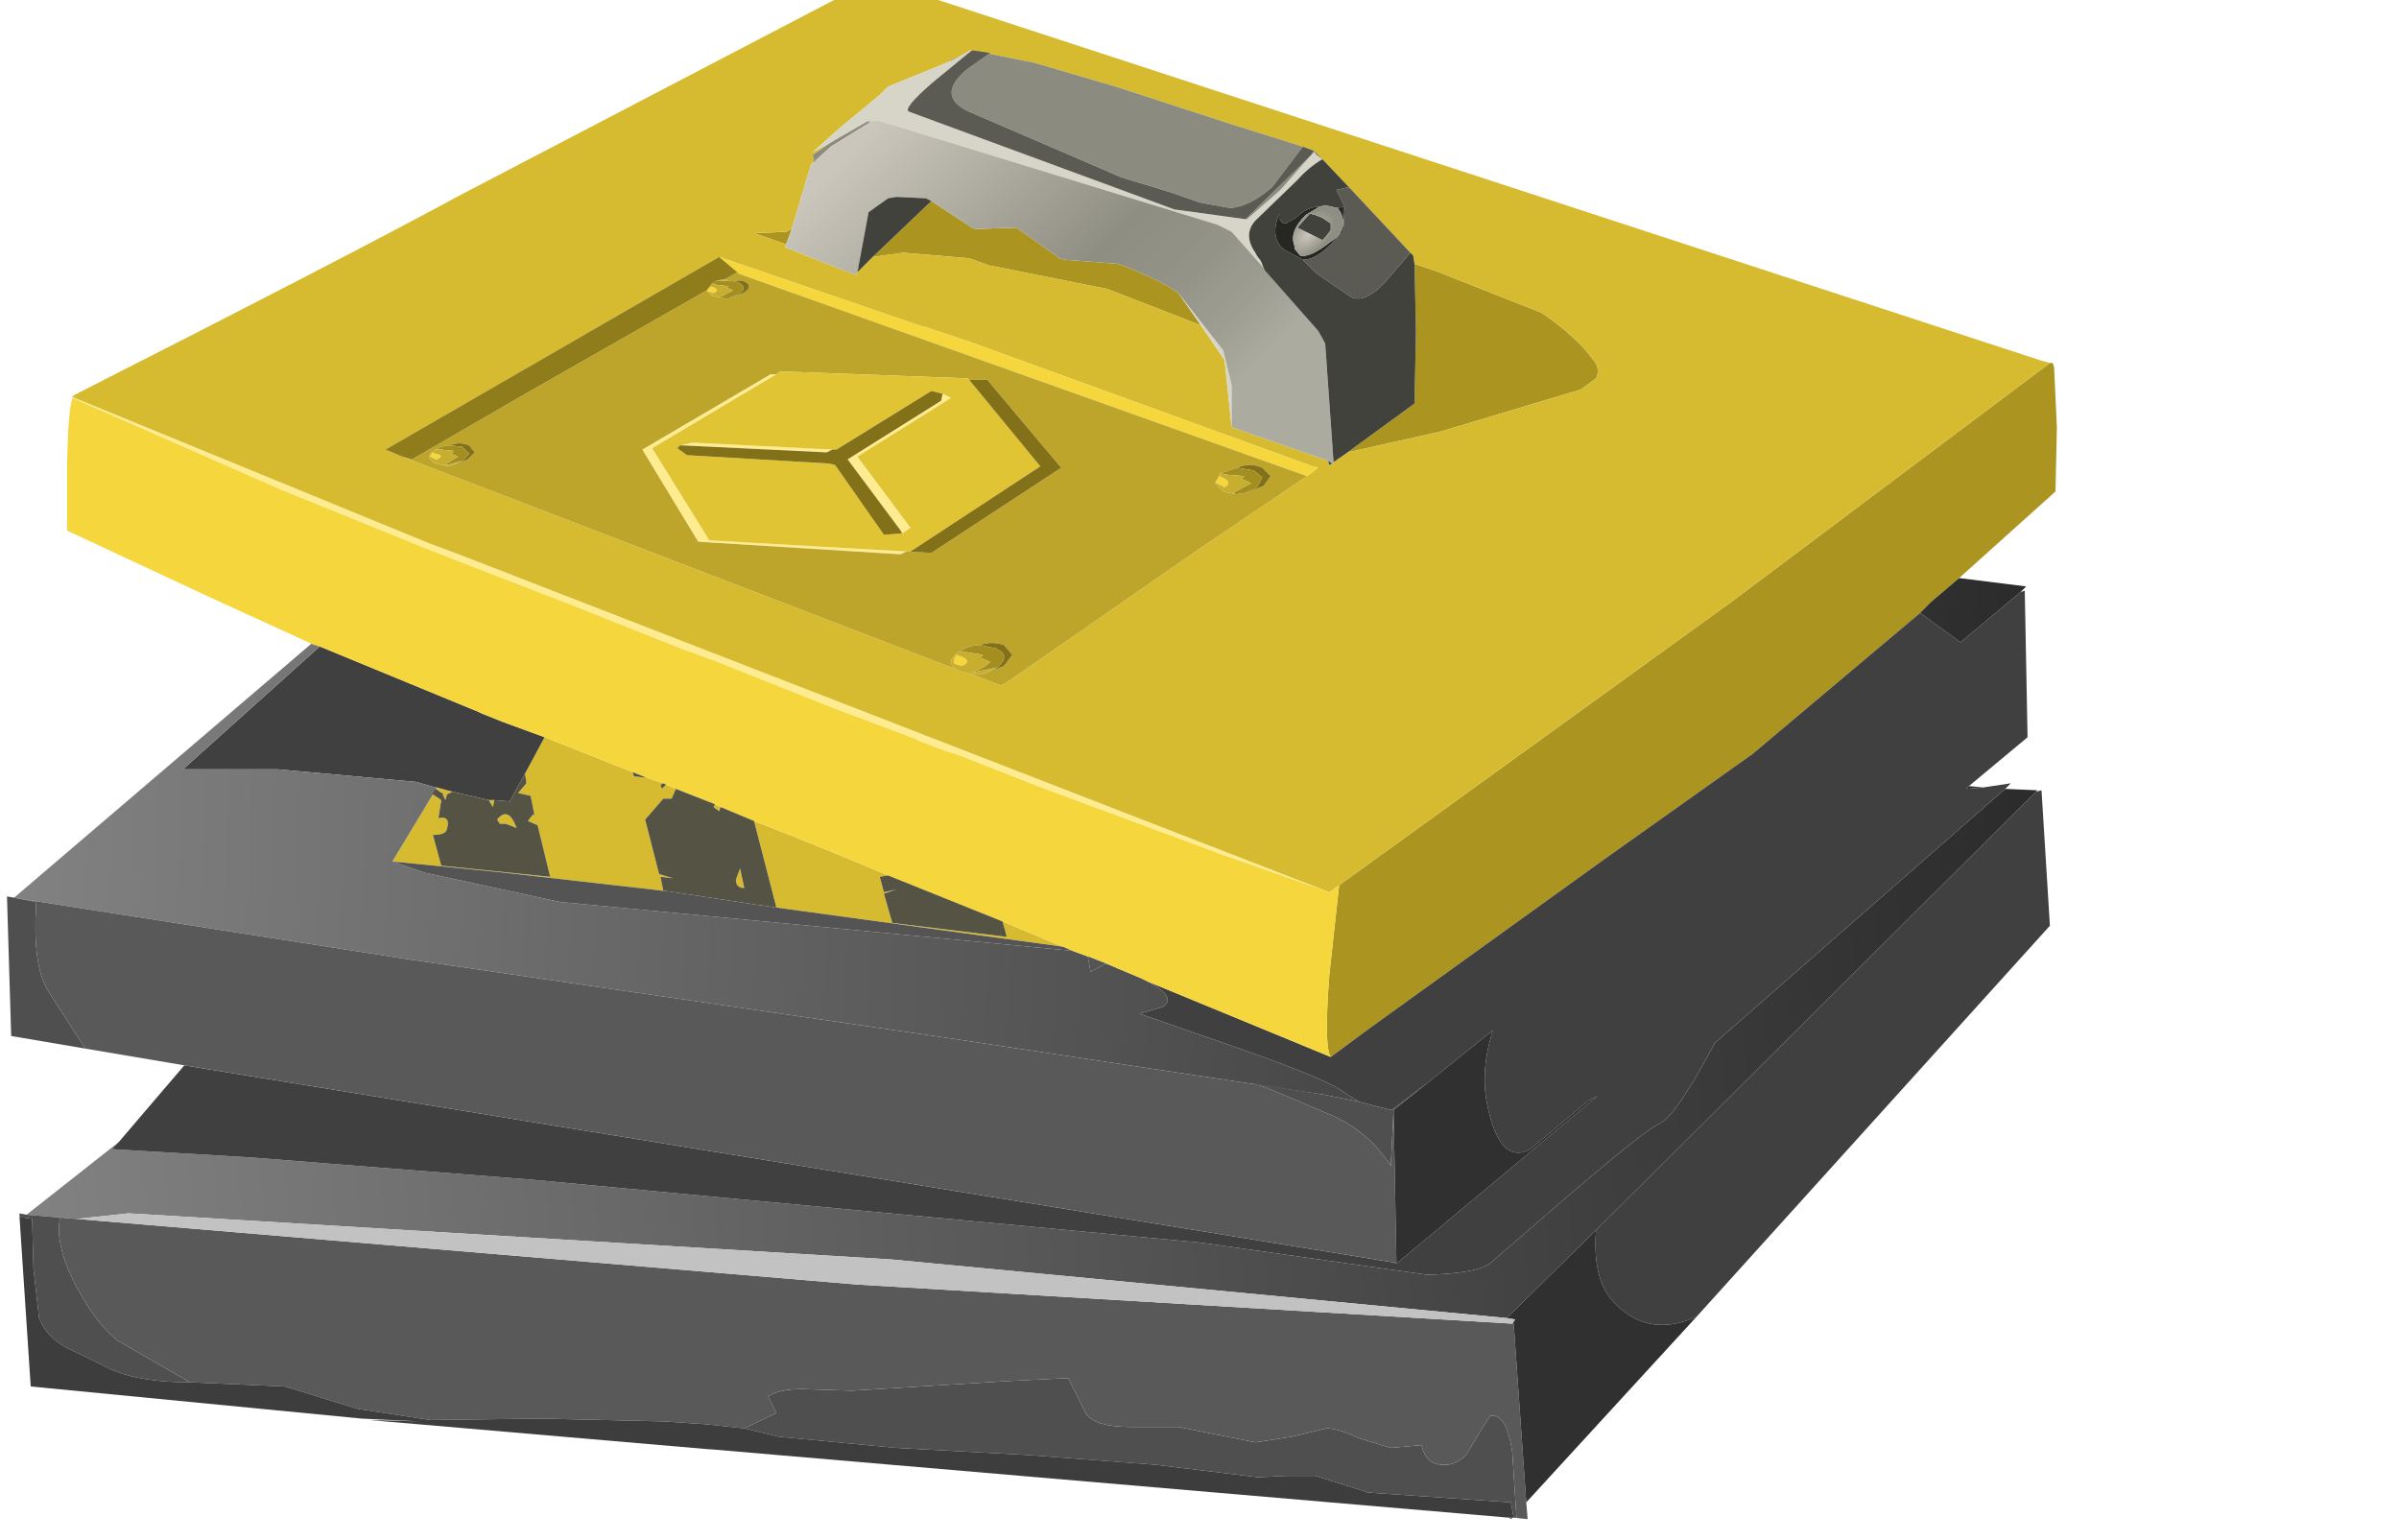 <?xml version="1.0" encoding="UTF-8" standalone="no"?>
<svg xmlns:xlink="http://www.w3.org/1999/xlink" height="55.15px" width="85.9px" xmlns="http://www.w3.org/2000/svg">
  <g transform="matrix(1.0, 0.0, 0.0, 1.0, 0.0, 0.0)">
    <use height="55.15" transform="matrix(1.0, 0.0, 0.0, 1.0, 0.25, -0.75)" width="73.4" xlink:href="#shape0"/>
  </g>
  <defs>
    <g id="shape0" transform="matrix(1.0, 0.0, 0.0, 1.0, -0.25, 0.75)">
      <path d="M73.35 13.0 L73.5 13.0 73.55 13.15 73.65 15.3 73.6 17.6 70.15 20.7 69.15 21.55 68.75 21.95 62.75 27.0 57.4 30.8 49.0 36.85 47.65 37.85 Q47.4 37.5 47.6 34.9 L47.95 31.7 62.0 21.55 73.4 13.0 73.35 13.0 M50.65 9.45 L51.4 9.7 55.2 11.2 Q56.45 12.05 57.1 12.95 57.3 13.25 57.15 13.55 L56.6 13.95 51.6 15.45 48.25 16.2 50.65 14.45 50.7 11.85 50.65 9.45 M43.0 11.65 L39.65 10.35 35.4 9.5 34.7 9.25 32.35 9.05 31.25 9.2 33.35 7.2 34.8 8.15 34.95 8.2 36.4 8.15 37.95 9.25 38.1 9.3 40.05 9.45 Q41.5 10.0 42.2 10.5 L43.0 11.65 M28.15 8.75 L27.0 8.35 28.15 8.3 28.35 8.2 28.15 8.75" fill="#ab9520" fill-rule="evenodd" stroke="none"/>
      <path d="M73.35 13.0 L73.4 13.0 73.05 12.9 73.35 13.0 M2.6 14.25 L2.55 14.2 15.35 19.45 16.55 19.9 47.6 31.95 44.9 31.0 43.75 30.6 37.15 28.15 34.35 27.05 33.6 26.8 32.95 26.55 32.75 26.45 30.5 25.6 29.95 25.4 25.55 23.65 24.45 23.25 24.2 23.15 20.3 21.6 16.55 20.15 15.15 19.6 10.1 17.55 2.6 14.25 M32.3 19.1 L32.25 19.0 30.35 16.45 33.7 14.35 33.75 14.1 34.05 14.25 30.7 16.35 32.6 18.9 32.3 19.1 M29.8 16.1 L29.6 16.2 24.45 15.95 24.35 15.95 24.8 15.85 29.8 16.1 M32.45 19.75 L32.25 19.85 25.0 19.4 23.0 16.1 27.6 13.4 27.8 13.4 23.35 16.05 25.4 19.35 32.45 19.75" fill="#ffec91" fill-rule="evenodd" stroke="none"/>
      <path d="M73.4 13.0 L62.0 21.55 47.95 31.7 47.6 31.95 16.55 19.9 15.35 19.45 2.55 14.2 2.6 14.2 2.65 14.15 Q12.3 9.25 16.55 6.95 L31.3 -0.75 73.05 12.9 73.4 13.0 M48.25 16.2 L51.6 15.45 56.6 13.95 57.15 13.55 Q57.3 13.25 57.1 12.95 56.45 12.05 55.2 11.2 L51.4 9.7 50.65 9.45 50.6 9.15 50.5 9.05 48.3 6.7 47.35 5.7 47.05 5.4 46.65 5.25 44.1 4.45 39.95 3.1 37.05 2.25 34.8 1.8 34.75 1.8 34.4 2.0 34.0 2.2 33.65 2.35 31.8 3.1 31.5 3.4 30.05 4.6 29.1 5.45 29.75 5.1 29.1 5.55 29.15 5.75 29.15 5.8 29.05 5.85 28.35 8.2 28.15 8.3 27.0 8.35 28.15 8.75 28.1 8.85 30.25 9.7 30.25 9.75 30.3 9.7 30.65 9.85 30.7 9.75 31.25 9.2 32.35 9.05 34.7 9.25 35.4 9.5 39.65 10.35 43.0 11.65 43.85 12.9 44.1 15.3 47.55 16.5 47.6 16.65 47.7 16.6 47.75 16.6 47.75 16.55 48.25 16.2 M46.8 17.05 L47.2 16.75 47.0 16.7 34.75 12.25 33.1 11.7 33.05 11.7 25.75 9.2 13.8 16.1 14.4 16.35 34.2 23.95 34.4 24.05 34.8 24.15 35.85 24.55 36.25 24.3 42.95 19.65 46.8 17.05 M31.8 31.35 L31.5 31.4 31.65 31.95 32.1 31.85 31.65 32.0 31.95 33.05 36.05 33.55 35.9 33.0 38.05 33.9 27.8 32.5 27.0 29.4 Q29.2 30.25 31.8 31.35 M23.75 31.9 L18.05 31.25 14.05 30.85 15.5 28.45 15.8 28.65 15.7 29.3 Q16.15 29.2 16.0 29.7 15.95 29.9 15.5 29.9 L15.8 31.0 19.7 31.4 19.25 29.55 18.9 29.4 19.1 29.15 19.15 29.25 19.0 28.5 18.55 28.4 18.85 28.05 18.8 27.7 19.5 26.4 22.65 27.65 22.7 27.8 23.15 27.85 23.75 28.05 23.65 28.1 23.7 28.25 23.85 28.1 24.2 28.25 24.05 28.6 23.75 28.6 23.1 29.35 23.6 31.3 24.1 31.45 23.65 31.4 23.75 31.9 M15.65 28.2 L16.2 28.35 16.0 28.45 15.95 28.65 15.85 28.45 15.9 28.45 15.6 28.25 15.65 28.2 M17.5 28.65 L17.7 28.65 17.65 28.9 17.5 28.65 M25.6 28.8 L25.8 28.9 25.75 29.05 25.55 28.9 25.6 28.8 M17.8 29.35 Q18.2 28.85 18.5 29.65 L18.1 29.5 17.9 29.5 17.8 29.35 M26.65 31.8 Q26.35 31.8 26.35 31.5 L26.5 31.1 26.65 31.8" fill="#d6bb31" fill-rule="evenodd" stroke="none"/>
      <path d="M70.5 28.15 L71.0 28.2 70.4 28.25 70.5 28.15 M71.8 28.25 L72.95 28.3 72.9 28.35 57.15 44.05 53.95 47.2 31.9 45.1 4.6 43.45 2.75 43.65 0.95 43.5 4.25 40.9 4.0 41.15 9.0 41.45 19.1 42.25 43.0 44.5 51.1 45.65 Q52.95 45.6 53.4 45.2 L56.35 42.65 Q59.0 40.4 59.4 40.25 60.0 40.0 61.4 37.35 L71.8 28.25" fill="url(#gradient0)" fill-rule="evenodd" stroke="none"/>
      <path d="M47.65 37.85 L49.0 36.85 57.4 30.8 62.75 27.0 68.75 21.95 70.2 23.0 72.35 21.2 72.5 21.15 72.6 26.4 70.5 28.15 70.4 28.25 71.0 28.2 72.0 28.05 71.8 28.25 61.4 37.35 Q60.0 40.0 59.4 40.25 59.0 40.4 56.35 42.65 L53.4 45.2 Q52.95 45.6 51.1 45.65 L43.0 44.5 19.1 42.25 9.0 41.45 4.0 41.15 4.25 40.9 6.6 38.15 49.85 45.2 50.0 45.25 57.2 39.25 56.9 39.4 54.8 41.15 Q53.7 41.75 53.25 39.55 53.0 38.35 53.45 36.9 L51.15 38.75 49.9 39.7 49.8 39.75 48.65 39.45 48.1 39.1 Q47.55 38.65 44.1 37.45 L40.8 36.3 41.65 36.05 Q42.15 35.7 41.1 35.15 L47.65 37.85 M72.9 28.35 L73.1 28.3 73.4 33.15 60.75 47.15 Q59.1 47.9 57.9 46.75 57.0 45.95 57.15 44.05 L72.9 28.35 M15.65 28.2 L15.6 28.2 14.9 28.0 9.95 27.55 6.55 27.55 11.45 23.15 17.15 25.5 17.25 25.55 18.0 25.85 19.5 26.4 18.8 27.7 18.25 28.7 17.7 28.65 17.5 28.65 16.2 28.35 15.65 28.2" fill="#404040" fill-rule="evenodd" stroke="none"/>
      <path d="M68.75 21.95 L69.15 21.55 70.15 20.7 72.55 21.0 72.35 21.2 70.2 23.0 68.75 21.95 M0.5 32.15 L11.15 23.05 11.45 23.15 6.55 27.55 9.95 27.55 14.9 28.0 15.6 28.2 15.65 28.2 15.6 28.25 15.6 28.2 15.45 28.45 15.5 28.45 14.05 30.85 15.2 31.25 20.05 32.3 38.4 34.05 38.95 34.25 39.05 34.8 39.6 34.5 40.9 35.05 41.1 35.15 Q42.15 35.7 41.65 36.05 L40.8 36.3 44.1 37.45 Q47.55 38.65 48.1 39.1 L48.65 39.45 47.4 39.2 33.8 37.15 14.6 34.35 0.5 32.15 M49.9 39.75 L49.9 39.7 51.15 38.75 49.9 39.75" fill="url(#gradient1)" fill-rule="evenodd" stroke="none"/>
      <path d="M44.1 15.3 L43.85 12.9 43.0 11.65 42.2 10.5 43.8 12.55 44.1 13.8 44.1 15.3 M29.75 5.1 L29.1 5.45 30.05 4.6 31.5 3.4 31.8 3.1 33.65 2.35 34.0 2.2 34.05 2.15 34.4 2.0 34.75 1.8 34.8 1.8 33.4 2.95 Q32.3 3.9 32.55 4.0 L42.05 7.5 44.6 7.85 44.65 7.85 45.85 6.8 46.95 5.55 47.05 5.45 47.15 5.55 47.35 5.7 Q46.85 6.0 46.45 6.45 L44.95 7.9 Q44.5 8.4 44.95 9.05 L45.0 9.15 45.15 9.35 45.3 9.65 44.1 8.3 43.6 8.05 31.4 4.3 31.2 4.35 31.05 4.35 29.75 5.1" fill="#d6d5c7" fill-rule="evenodd" stroke="none"/>
      <path d="M30.3 9.7 L30.25 9.75 30.25 9.7 30.3 9.7 M29.15 5.75 L29.1 5.55 29.75 5.1 31.05 4.35 31.2 4.35 29.75 5.25 29.2 5.75 29.15 5.75 M34.0 2.2 L34.4 2.0 34.05 2.15 34.0 2.2 M34.8 1.8 L37.05 2.25 39.95 3.1 44.1 4.45 46.65 5.25 45.55 6.7 Q44.75 7.4 44.05 7.45 L42.95 7.25 41.95 6.9 40.15 6.35 34.7 4.0 Q33.5 3.45 34.6 2.5 L35.45 1.9 34.8 1.8 M46.95 5.55 L47.05 5.4 47.15 5.55 47.05 5.45 46.95 5.55 45.85 6.8 44.65 7.85 44.6 7.85 46.95 5.55" fill="#8c8b80" fill-rule="evenodd" stroke="none"/>
      <path d="M46.65 5.25 L47.05 5.4 47.35 5.7 47.15 5.55 47.05 5.4 46.95 5.55 44.6 7.85 42.05 7.5 32.55 4.0 Q32.3 3.9 33.4 2.95 L34.8 1.8 35.45 1.9 34.6 2.5 Q33.5 3.45 34.7 4.0 L40.15 6.35 41.95 6.9 42.95 7.25 44.05 7.45 Q44.75 7.4 45.55 6.7 L46.65 5.25 M48.3 6.7 L50.5 9.05 49.6 10.1 Q48.9 10.85 48.4 10.65 L47.15 9.8 46.65 9.3 Q47.25 9.3 48.0 8.35 L48.05 8.35 48.1 8.2 48.15 7.4 47.85 6.8 48.3 6.7 M45.15 9.35 L45.3 9.7 45.3 9.65 45.15 9.35" fill="#5b5a53" fill-rule="evenodd" stroke="none"/>
      <path d="M47.75 16.55 L47.75 16.6 47.7 16.6 47.55 16.5 44.1 15.3 44.1 13.8 43.8 12.55 42.2 10.5 Q41.5 10.0 40.05 9.45 L38.1 9.3 37.95 9.25 36.4 8.15 34.95 8.2 34.8 8.15 33.35 7.2 33.15 7.1 32.1 7.05 31.8 7.1 31.1 7.6 30.7 9.75 30.65 9.85 30.3 9.7 30.25 9.7 28.1 8.85 28.15 8.75 28.35 8.2 29.05 5.85 29.15 5.8 29.2 5.75 29.75 5.25 31.2 4.35 31.4 4.3 43.6 8.05 44.1 8.3 45.3 9.65 45.3 9.7 47.2 11.85 47.45 12.3 47.75 16.55" fill="url(#gradient2)" fill-rule="evenodd" stroke="none"/>
      <path d="M50.65 9.45 L50.7 11.85 50.65 14.45 48.25 16.2 47.75 16.55 47.45 12.3 47.2 11.85 45.3 9.7 45.15 9.35 45.0 9.15 44.95 9.05 Q44.5 8.4 44.95 7.9 L46.45 6.45 Q46.85 6.0 47.35 5.7 L48.3 6.7 47.85 6.8 48.15 7.4 48.1 8.2 48.1 7.4 47.9 7.45 47.45 7.35 47.25 7.4 Q46.8 7.4 46.4 7.8 L46.05 8.0 45.95 8.0 45.8 7.85 45.8 7.65 Q45.45 8.55 46.0 8.95 L46.65 9.3 47.15 9.8 48.4 10.65 Q48.9 10.85 49.6 10.1 L50.5 9.05 50.6 9.15 50.65 9.45 M47.7 16.6 L47.6 16.65 47.55 16.5 47.7 16.6 M31.25 9.2 L30.7 9.75 31.1 7.6 31.8 7.1 32.1 7.05 33.15 7.1 33.35 7.2 31.25 9.2 M29.15 5.8 L29.15 5.75 29.2 5.75 29.15 5.8 M47.1 7.7 L47.35 7.8 47.65 8.0 47.65 8.25 47.45 8.5 47.35 8.6 46.45 8.15 46.9 7.65 47.1 7.7" fill="#42423d" fill-rule="evenodd" stroke="none"/>
      <path d="M47.95 31.7 L47.6 34.9 Q47.4 37.5 47.65 37.85 L41.1 35.15 40.9 35.05 39.6 34.5 38.95 34.25 38.4 34.05 38.05 33.9 35.9 33.0 31.8 31.35 Q29.2 30.25 27.0 29.4 L25.8 28.9 25.6 28.8 24.2 28.25 23.85 28.1 23.75 28.05 23.15 27.85 22.65 27.65 19.5 26.4 18.0 25.85 17.25 25.55 17.15 25.5 11.45 23.15 11.15 23.05 7.65 21.45 2.4 19.0 2.4 16.6 Q2.45 14.55 2.6 14.25 L10.1 17.55 15.15 19.6 16.55 20.15 20.3 21.6 24.2 23.15 24.45 23.25 25.55 23.65 29.95 25.4 30.5 25.6 32.75 26.45 32.95 26.55 33.6 26.8 34.35 27.05 37.15 28.15 43.75 30.6 44.9 31.0 47.6 31.95 47.95 31.7 M25.75 9.2 L33.05 11.7 33.1 11.7 34.75 12.25 47.0 16.7 47.2 16.75 46.8 17.05 26.45 9.8 26.4 9.75 25.75 9.2 M43.55 17.15 L43.65 17.05 Q44.2 17.25 43.85 17.45 L43.55 17.3 43.55 17.15 M34.15 23.6 L34.25 23.45 Q34.9 23.65 34.45 23.85 L34.25 23.8 34.15 23.75 34.15 23.6 M25.35 10.3 L25.4 10.25 Q25.85 10.35 25.55 10.5 L25.4 10.45 25.3 10.4 25.35 10.3 M15.5 16.2 L15.6 16.25 Q15.95 16.3 15.65 16.45 L15.6 16.45 15.5 16.4 15.4 16.35 15.45 16.25 15.5 16.2" fill="#f5d63c" fill-rule="evenodd" stroke="none"/>
      <path d="M32.45 19.75 L33.35 19.8 38.0 16.75 35.35 13.6 34.7 13.6 34.65 13.55 27.95 13.3 27.8 13.4 27.6 13.4 23.0 16.1 25.0 19.4 32.25 19.85 32.45 19.75 M26.4 9.75 L26.45 9.8 46.8 17.05 42.95 19.65 36.25 24.3 35.85 24.55 34.8 24.15 35.15 24.15 35.95 23.85 36.25 23.45 35.95 23.1 Q35.5 22.95 35.1 23.1 34.7 23.1 34.35 23.35 33.85 23.65 34.2 23.95 L14.4 16.35 14.75 16.45 18.9 14.05 25.3 10.4 25.5 10.6 26.05 10.7 26.6 10.5 Q27.05 10.25 26.6 10.05 L26.1 10.05 26.05 10.05 25.95 10.0 26.4 9.75 M44.6 17.65 L45.25 17.4 45.5 17.05 45.2 16.75 Q44.75 16.55 44.3 16.75 L43.7 16.95 43.5 17.3 43.8 17.6 44.25 17.7 44.6 17.65 M16.1 16.7 L16.75 16.45 17.0 16.2 16.8 15.95 Q16.45 15.8 16.1 15.95 15.85 15.95 15.6 16.1 15.15 16.35 15.6 16.6 L16.1 16.7" fill="#bda52c" fill-rule="evenodd" stroke="none"/>
      <path d="M33.75 14.1 L33.35 14.0 29.95 16.1 29.8 16.1 24.8 15.85 24.35 15.95 24.25 16.05 24.6 16.3 29.7 16.6 29.9 16.65 31.65 19.15 32.3 19.1 32.6 18.9 30.7 16.35 34.05 14.25 33.75 14.1 M27.8 13.4 L27.95 13.3 34.65 13.55 34.7 13.6 37.25 16.7 32.6 19.75 32.45 19.75 25.4 19.35 23.35 16.05 27.8 13.4" fill="#e0c433" fill-rule="evenodd" stroke="none"/>
      <path d="M33.75 14.1 L33.7 14.35 30.35 16.45 32.25 19.0 32.3 19.1 31.65 19.15 29.9 16.65 29.7 16.6 24.6 16.3 24.25 16.05 24.35 15.95 24.45 15.95 29.6 16.2 29.8 16.1 29.95 16.1 33.35 14.0 33.75 14.1 M34.7 13.6 L35.35 13.6 38.0 16.75 33.35 19.8 32.45 19.75 32.6 19.75 37.25 16.7 34.7 13.6 M44.3 16.75 Q44.75 16.55 45.2 16.75 L45.5 17.05 45.25 17.4 44.6 17.65 45.0 17.45 45.2 17.1 44.9 16.85 44.3 16.75 M35.7 23.9 Q36.25 23.45 35.6 23.2 L35.55 23.2 35.1 23.1 Q35.5 22.95 35.95 23.1 L36.25 23.45 35.95 23.85 35.15 24.15 Q35.45 24.05 35.7 23.9 M26.1 10.05 L26.6 10.05 Q27.05 10.25 26.6 10.5 L26.05 10.7 26.4 10.55 Q26.85 10.3 26.4 10.1 L26.1 10.05 M16.1 15.95 Q16.45 15.8 16.8 15.95 L17.0 16.2 16.75 16.45 16.1 16.7 16.55 16.5 16.8 16.25 16.55 16.0 16.1 15.95" fill="#827119" fill-rule="evenodd" stroke="none"/>
      <path d="M47.25 7.4 L46.75 7.7 Q46.15 8.3 46.35 8.8 L46.35 8.9 46.55 9.15 Q46.9 9.25 47.65 8.65 48.3 8.25 48.0 7.6 L47.9 7.45 48.1 7.4 48.1 8.2 48.05 8.35 48.0 8.35 Q47.25 9.3 46.65 9.3 L46.0 8.95 Q45.45 8.55 45.8 7.65 L45.8 7.85 45.95 8.0 46.05 8.0 46.4 7.8 Q46.8 7.4 47.25 7.4" fill="#262623" fill-rule="evenodd" stroke="none"/>
      <path d="M47.9 7.45 L48.0 7.6 Q48.3 8.25 47.65 8.65 46.9 9.25 46.55 9.15 L46.35 8.9 46.35 8.8 Q46.15 8.3 46.75 7.7 L47.25 7.4 47.45 7.35 47.9 7.45 M47.1 7.7 L46.9 7.65 46.45 8.15 47.35 8.6 47.45 8.5 47.65 8.25 47.65 8.0 47.35 7.8 47.1 7.7" fill="url(#gradient3)" fill-rule="evenodd" stroke="none"/>
      <path d="M44.3 16.75 L44.9 16.85 45.2 17.1 45.0 17.45 44.6 17.65 44.25 17.7 44.15 17.65 44.8 17.3 44.45 17.15 44.55 17.05 43.95 17.0 43.7 16.95 44.3 16.75 M35.1 23.1 L35.55 23.2 35.6 23.2 Q36.25 23.45 35.7 23.9 L34.75 24.1 Q35.3 23.9 35.45 23.7 L35.1 23.55 35.2 23.45 34.6 23.35 34.35 23.35 Q34.7 23.1 35.1 23.1 M25.65 10.05 L26.05 10.05 26.1 10.05 26.4 10.1 Q26.85 10.3 26.4 10.55 L26.05 10.7 25.75 10.65 26.25 10.4 26.0 10.3 26.1 10.25 25.65 10.2 25.5 10.15 25.55 10.1 25.6 10.1 25.65 10.05 M16.1 15.95 L16.55 16.0 16.8 16.25 16.55 16.5 16.0 16.65 15.85 16.65 15.9 16.65 16.4 16.35 16.15 16.25 16.25 16.15 15.8 16.1 15.6 16.1 Q15.85 15.95 16.1 15.95" fill="#a38e1f" fill-rule="evenodd" stroke="none"/>
      <path d="M34.8 24.15 L34.4 24.05 34.2 23.95 Q33.85 23.65 34.35 23.35 L34.6 23.35 35.2 23.45 35.1 23.55 35.45 23.7 Q35.3 23.9 34.75 24.1 L35.7 23.9 Q35.45 24.05 35.15 24.15 L34.8 24.15 M44.25 17.7 L43.8 17.6 43.5 17.3 43.7 16.95 43.95 17.0 44.55 17.05 44.45 17.15 44.8 17.3 44.15 17.65 44.25 17.7 M43.55 17.15 L43.55 17.3 43.85 17.45 Q44.2 17.25 43.65 17.05 L43.55 17.15 M34.15 23.6 L34.15 23.75 34.25 23.8 34.45 23.85 Q34.9 23.65 34.25 23.45 L34.15 23.6 M25.95 10.0 L26.05 10.05 25.65 10.05 25.95 10.0 M26.05 10.7 L25.5 10.6 25.3 10.4 25.4 10.45 25.55 10.5 Q25.85 10.35 25.4 10.25 L25.35 10.3 25.3 10.4 25.5 10.15 25.65 10.2 26.1 10.25 26.0 10.3 26.25 10.4 25.75 10.65 26.05 10.7 M16.55 16.5 L16.1 16.7 15.6 16.6 Q15.15 16.35 15.6 16.1 L15.8 16.1 16.25 16.15 16.15 16.25 16.4 16.35 15.9 16.65 15.85 16.65 16.0 16.65 16.55 16.5 M15.5 16.2 L15.45 16.25 15.4 16.35 15.5 16.4 15.6 16.45 15.65 16.45 Q15.95 16.3 15.6 16.25 L15.5 16.2" fill="#c7ae2e" fill-rule="evenodd" stroke="none"/>
      <path d="M38.05 33.9 L38.4 34.05 20.05 32.3 15.2 31.25 14.05 30.85 18.05 31.25 23.75 31.9 23.8 31.9 27.1 32.4 27.8 32.5 38.05 33.9 M38.95 34.25 L39.6 34.5 39.05 34.8 38.95 34.25" fill="#545454" fill-rule="evenodd" stroke="none"/>
      <path d="M31.8 31.35 L35.9 33.0 36.05 33.55 31.95 33.05 31.65 32.0 32.1 31.85 31.65 31.95 31.5 31.4 31.8 31.35 M27.8 32.5 L27.1 32.4 23.8 31.9 23.75 31.9 23.65 31.4 24.1 31.45 23.6 31.3 23.1 29.35 23.75 28.6 24.05 28.6 24.2 28.25 25.6 28.8 25.55 28.9 25.75 29.05 25.8 28.9 27.0 29.4 27.8 32.5 M16.2 28.35 L17.5 28.65 17.65 28.9 17.7 28.65 18.25 28.7 18.8 27.7 18.85 28.05 18.55 28.4 19.0 28.5 19.15 29.25 19.1 29.15 18.9 29.4 19.25 29.55 19.7 31.4 15.8 31.0 15.5 29.9 Q15.95 29.9 16.0 29.7 16.15 29.2 15.7 29.3 L15.8 28.65 15.5 28.45 15.45 28.45 15.6 28.2 15.6 28.25 15.9 28.45 15.85 28.45 15.95 28.65 16.0 28.45 16.2 28.35 M22.65 27.65 L23.15 27.85 22.7 27.8 22.65 27.65 M23.75 28.05 L23.85 28.1 23.7 28.25 23.65 28.1 23.75 28.05 M17.8 29.35 L17.9 29.5 18.1 29.5 18.5 29.65 Q18.2 28.85 17.8 29.35 M26.65 31.8 L26.5 31.1 26.35 31.5 Q26.35 31.8 26.65 31.8" fill="#545344" fill-rule="evenodd" stroke="none"/>
      <path d="M0.7 43.6 L0.7 43.45 0.95 43.5 2.15 43.6 Q1.95 44.6 2.75 46.1 3.45 47.4 4.2 48.0 L6.8 49.5 Q4.7 49.5 3.6 48.85 L2.35 48.25 Q1.65 47.85 1.4 47.2 L1.2 45.45 1.15 43.65 0.85 43.6 0.7 43.6 M3.05 37.55 L0.4 37.1 0.25 32.1 1.3 32.3 Q1.15 34.5 1.7 35.45 L3.05 37.55 M49.9 39.75 L49.8 41.75 49.7 41.6 Q48.9 40.45 47.6 39.9 L45.35 38.95 44.9 38.8 47.4 39.2 48.65 39.45 49.8 39.75 49.9 39.7 49.9 39.75 M54.2 54.35 L54.1 53.8 49.0 53.45 47.1 52.85 46.1 52.85 45.05 52.9 41.35 52.45 36.75 52.1 32.1 51.85 27.9 51.45 26.65 51.15 27.8 50.6 27.5 50.0 Q28.0 49.7 28.95 49.75 L30.5 49.8 36.2 49.45 38.25 49.35 38.9 50.65 Q39.25 51.1 40.5 51.1 L42.2 51.1 44.95 51.65 46.25 51.45 47.5 51.15 Q47.9 51.15 48.65 51.5 L49.8 51.85 50.9 51.75 Q51.05 52.45 51.65 52.45 52.1 52.5 52.5 52.1 L52.95 51.35 53.35 50.7 Q53.95 50.6 54.15 52.0 L54.3 54.35 54.2 54.35" fill="#4f4f4f" fill-rule="evenodd" stroke="none"/>
      <path d="M54.65 53.8 L54.7 54.4 54.2 54.35 54.3 54.35 54.15 52.0 Q53.95 50.6 53.35 50.7 L52.95 51.35 52.5 52.1 Q52.1 52.5 51.65 52.45 51.05 52.45 50.9 51.75 L49.8 51.85 48.65 51.5 Q47.9 51.15 47.5 51.15 L46.25 51.45 44.95 51.65 42.2 51.1 40.5 51.1 Q39.25 51.1 38.9 50.65 L38.25 49.35 36.2 49.45 30.5 49.8 28.95 49.75 Q28.0 49.7 27.5 50.0 L27.8 50.6 26.65 51.15 25.25 51.0 23.75 50.9 19.4 50.8 15.4 50.85 12.8 50.45 10.2 49.65 6.8 49.5 4.2 48.0 Q3.45 47.4 2.75 46.1 1.95 44.6 2.15 43.6 L0.95 43.5 2.75 43.65 30.7 46.0 54.15 47.4 54.2 47.4 54.65 53.8 M6.6 38.15 L3.05 37.55 1.7 35.45 Q1.15 34.5 1.3 32.3 L0.25 32.1 0.5 32.15 14.6 34.35 33.8 37.15 47.4 39.2 44.9 38.8 45.35 38.95 47.6 39.9 Q48.9 40.45 49.7 41.6 L49.8 41.75 49.9 39.75 50.0 45.2 49.85 45.2 6.6 38.15" fill="#595959" fill-rule="evenodd" stroke="none"/>
      <path d="M60.75 47.15 L54.65 53.8 54.2 47.4 54.15 47.4 54.25 47.25 53.95 47.2 57.15 44.05 Q57.0 45.95 57.9 46.75 59.1 47.9 60.75 47.15 M54.15 54.35 L54.1 54.4 54.05 54.35 54.15 54.35 M49.9 39.75 L51.15 38.75 53.45 36.9 Q53.0 38.35 53.25 39.55 53.7 41.75 54.8 41.15 L56.9 39.4 57.2 39.25 50.0 45.25 49.85 45.2 50.0 45.2 49.9 39.75" fill="#303030" fill-rule="evenodd" stroke="none"/>
      <path d="M25.75 9.2 L26.4 9.75 25.95 10.0 25.65 10.05 25.6 10.1 25.55 10.1 25.5 10.15 25.3 10.4 18.9 14.05 14.75 16.45 14.4 16.35 13.8 16.1 25.75 9.2" fill="#8f7c1b" fill-rule="evenodd" stroke="none"/>
      <path d="M54.2 54.35 L54.15 54.35 54.05 54.35 25.45 51.9 25.4 51.9 13.2 50.85 15.0 50.9 12.95 50.8 1.1 49.65 0.7 43.6 0.85 43.6 1.15 43.65 1.2 45.45 1.4 47.2 Q1.65 47.85 2.35 48.25 L3.6 48.85 Q4.7 49.5 6.8 49.5 L10.2 49.65 12.8 50.45 15.4 50.85 19.4 50.8 23.75 50.9 25.25 51.0 26.65 51.15 27.9 51.45 32.1 51.85 36.75 52.1 41.35 52.45 45.05 52.9 46.1 52.85 47.1 52.85 49.0 53.45 54.1 53.8 54.2 54.35" fill="#3d3d3d" fill-rule="evenodd" stroke="none"/>
      <path d="M2.75 43.65 L4.6 43.45 31.9 45.1 53.95 47.2 54.25 47.25 54.15 47.4 30.7 46.0 2.75 43.65" fill="#c2c2c2" fill-rule="evenodd" stroke="none"/>
    </g>
    <linearGradient gradientTransform="matrix(0.045, -8.0E-4, -0.005, -0.058, 36.9, 36.6)" gradientUnits="userSpaceOnUse" id="gradient0" spreadMethod="pad" x1="-819.2" x2="819.2">
      <stop offset="0.0" stop-color="#828282"/>
      <stop offset="1.0" stop-color="#2b2b2b"/>
    </linearGradient>
    <linearGradient gradientTransform="matrix(0.044, 0.002, 0.003, -0.074, 36.45, 27.0)" gradientUnits="userSpaceOnUse" id="gradient1" spreadMethod="pad" x1="-819.2" x2="819.2">
      <stop offset="0.0" stop-color="#828282"/>
      <stop offset="1.0" stop-color="#2b2b2b"/>
    </linearGradient>
    <linearGradient gradientTransform="matrix(0.009, 0.006, -0.015, 0.015, 38.25, 9.9)" gradientUnits="userSpaceOnUse" id="gradient2" spreadMethod="pad" x1="-819.2" x2="819.2">
      <stop offset="0.0" stop-color="#cac6bb"/>
      <stop offset="0.51" stop-color="#8f8e82"/>
      <stop offset="0.655" stop-color="#939286"/>
      <stop offset="0.792" stop-color="#9e9d91"/>
      <stop offset="0.902" stop-color="#acaba0"/>
    </linearGradient>
    <radialGradient cx="0" cy="0" gradientTransform="matrix(7.0E-4, 4.0E-4, -9.0E-4, 0.001, 46.85, 8.4)" gradientUnits="userSpaceOnUse" id="gradient3" r="819.2" spreadMethod="pad">
      <stop offset="0.0" stop-color="#cac6bb"/>
      <stop offset="1.0" stop-color="#8f8e82"/>
    </radialGradient>
  </defs>
</svg>
